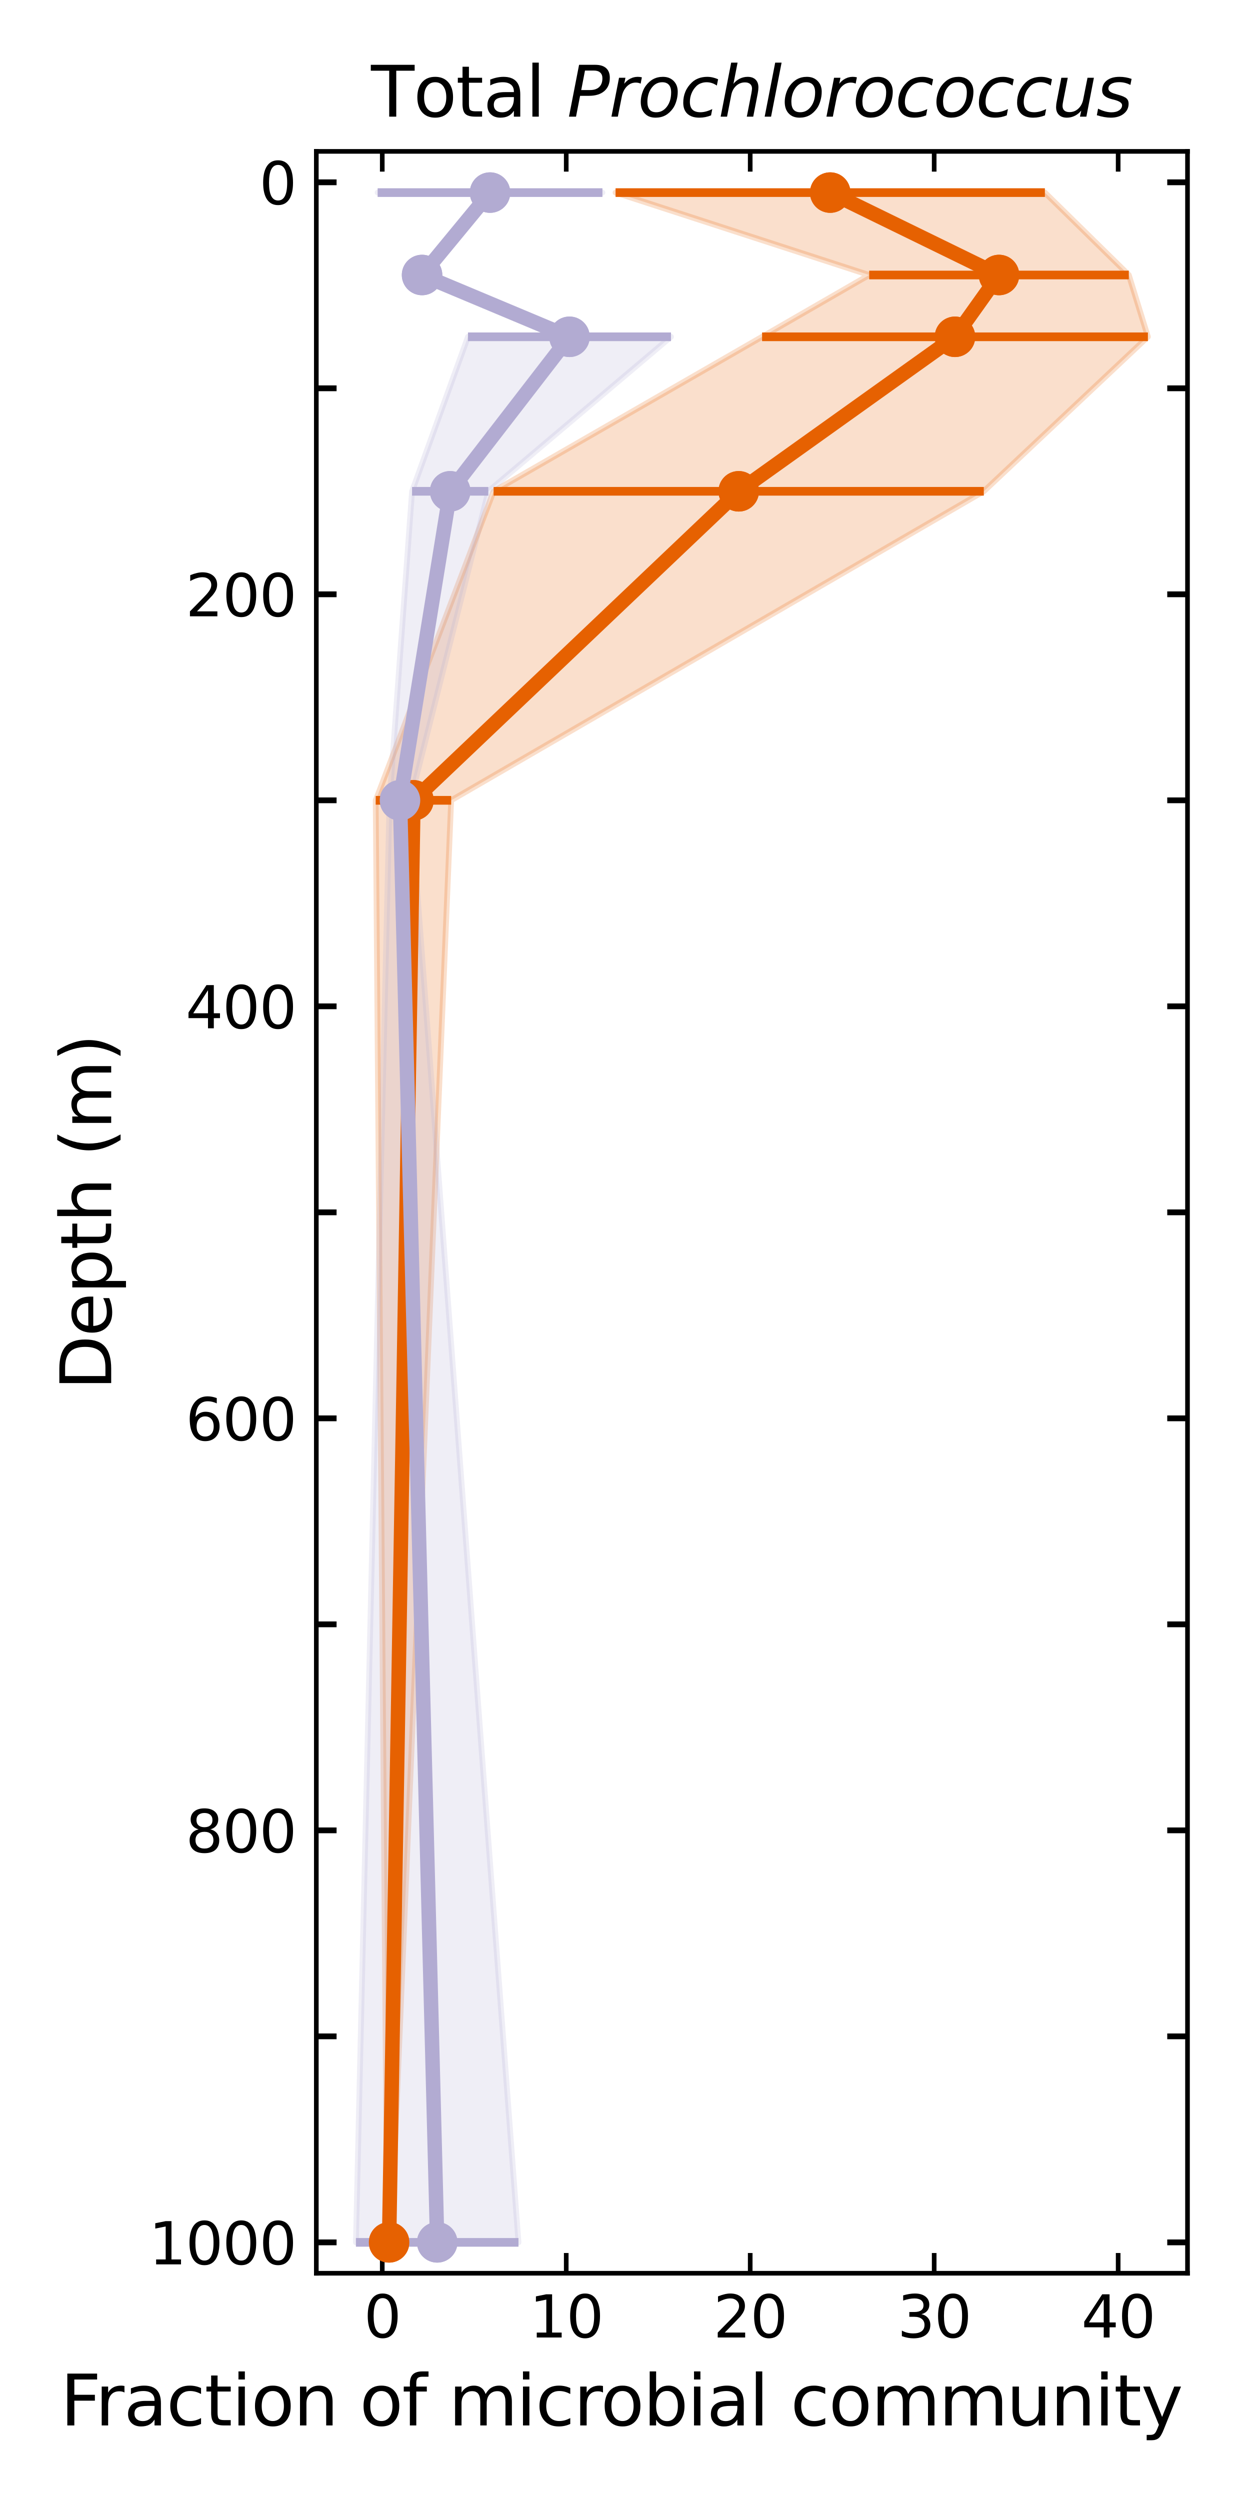 <?xml version="1.0" encoding="utf-8" standalone="no"?>
<!DOCTYPE svg PUBLIC "-//W3C//DTD SVG 1.1//EN"
  "http://www.w3.org/Graphics/SVG/1.1/DTD/svg11.dtd">
<svg xmlns:xlink="http://www.w3.org/1999/xlink" width="216pt" height="432pt" viewBox="0 0 216 432" xmlns="http://www.w3.org/2000/svg" version="1.1">
 <defs>
  <style type="text/css">*{stroke-linejoin: round; stroke-linecap: butt}</style>
 </defs>
 <g id="figure_1">
  <g id="patch_1">
   <path d="M 0 432 
L 216 432 
L 216 0 
L 0 0 
z
" style="fill: #ffffff"/>
  </g>
  <g id="axes_1">
   <g id="patch_2">
    <path d="M 54.66 392.82 
L 205.2 392.82 
L 205.2 26.16 
L 54.66 26.16 
z
" style="fill: #ffffff"/>
   </g>
   <g id="FillBetweenPolyCollection_1">
    <defs>
     <path id="me466cf56d4" d="M 180.556 -398.72 
L 106.37 -398.72 
L 150.198 -384.481 
L 131.689 -373.802 
L 85.296 -347.103 
L 64.924 -293.706 
L 66.912 -44.52 
L 67.556 -44.52 
L 67.556 -44.52 
L 77.963 -293.706 
L 170.002 -347.103 
L 198.357 -373.802 
L 195.058 -384.481 
L 180.556 -398.72 
z
" style="stroke: #e66101; stroke-opacity: 0.2"/>
    </defs>
    <g clip-path="url(#p533f9ecd2a)">
     <use xlink:href="#me466cf56d4" x="0" y="432" style="fill: #e66101; fill-opacity: 0.2; stroke: #e66101; stroke-opacity: 0.2"/>
    </g>
   </g>
   <g id="FillBetweenPolyCollection_2">
    <path d="M 104.101 33.28 
L 65.256 33.28 
L 104.101 33.28 
L 104.101 33.28 
z
" clip-path="url(#p533f9ecd2a)" style="fill: #b2abd2; fill-opacity: 0.2; stroke: #b2abd2; stroke-opacity: 0.2"/>
    <path d="M 115.947 58.198 
L 80.865 58.198 
L 71.203 84.897 
L 67.312 138.294 
L 61.503 387.48 
L 89.593 387.48 
L 89.593 387.48 
L 70.924 138.294 
L 84.382 84.897 
L 115.947 58.198 
z
" clip-path="url(#p533f9ecd2a)" style="fill: #b2abd2; fill-opacity: 0.2; stroke: #b2abd2; stroke-opacity: 0.2"/>
   </g>
   <g id="matplotlib.axis_1">
    <g id="xtick_1">
     <g id="line2d_1">
      <defs>
       <path id="m10682f9796" d="M 0 0 
L 0 -3.5 
" style="stroke: #000000; stroke-width: 0.8"/>
      </defs>
      <g>
       <use xlink:href="#m10682f9796" x="66.054" y="392.82" style="stroke: #000000; stroke-width: 0.8"/>
      </g>
     </g>
     <g id="line2d_2">
      <defs>
       <path id="m4e0b9e9ef7" d="M 0 0 
L 0 3.5 
" style="stroke: #000000; stroke-width: 0.8"/>
      </defs>
      <g>
       <use xlink:href="#m4e0b9e9ef7" x="66.054" y="26.16" style="stroke: #000000; stroke-width: 0.8"/>
      </g>
     </g>
     <g id="text_1">
      <!-- 0 -->
      <g transform="translate(62.873 403.918) scale(0.1 -0.1)">
       <defs>
        <path id="DejaVuSans-30" d="M 2034 4250 
Q 1547 4250 1301 3770 
Q 1056 3291 1056 2328 
Q 1056 1369 1301 889 
Q 1547 409 2034 409 
Q 2525 409 2770 889 
Q 3016 1369 3016 2328 
Q 3016 3291 2770 3770 
Q 2525 4250 2034 4250 
z
M 2034 4750 
Q 2819 4750 3233 4129 
Q 3647 3509 3647 2328 
Q 3647 1150 3233 529 
Q 2819 -91 2034 -91 
Q 1250 -91 836 529 
Q 422 1150 422 2328 
Q 422 3509 836 4129 
Q 1250 4750 2034 4750 
z
" transform="scale(0.016)"/>
       </defs>
       <use xlink:href="#DejaVuSans-30"/>
      </g>
     </g>
    </g>
    <g id="xtick_2">
     <g id="line2d_3">
      <g>
       <use xlink:href="#m10682f9796" x="97.845" y="392.82" style="stroke: #000000; stroke-width: 0.8"/>
      </g>
     </g>
     <g id="line2d_4">
      <g>
       <use xlink:href="#m4e0b9e9ef7" x="97.845" y="26.16" style="stroke: #000000; stroke-width: 0.8"/>
      </g>
     </g>
     <g id="text_2">
      <!-- 10 -->
      <g transform="translate(91.483 403.918) scale(0.1 -0.1)">
       <defs>
        <path id="DejaVuSans-31" d="M 794 531 
L 1825 531 
L 1825 4091 
L 703 3866 
L 703 4441 
L 1819 4666 
L 2450 4666 
L 2450 531 
L 3481 531 
L 3481 0 
L 794 0 
L 794 531 
z
" transform="scale(0.016)"/>
       </defs>
       <use xlink:href="#DejaVuSans-31"/>
       <use xlink:href="#DejaVuSans-30" transform="translate(63.623 0)"/>
      </g>
     </g>
    </g>
    <g id="xtick_3">
     <g id="line2d_5">
      <g>
       <use xlink:href="#m10682f9796" x="129.636" y="392.82" style="stroke: #000000; stroke-width: 0.8"/>
      </g>
     </g>
     <g id="line2d_6">
      <g>
       <use xlink:href="#m4e0b9e9ef7" x="129.636" y="26.16" style="stroke: #000000; stroke-width: 0.8"/>
      </g>
     </g>
     <g id="text_3">
      <!-- 20 -->
      <g transform="translate(123.274 403.918) scale(0.1 -0.1)">
       <defs>
        <path id="DejaVuSans-32" d="M 1228 531 
L 3431 531 
L 3431 0 
L 469 0 
L 469 531 
Q 828 903 1448 1529 
Q 2069 2156 2228 2338 
Q 2531 2678 2651 2914 
Q 2772 3150 2772 3378 
Q 2772 3750 2511 3984 
Q 2250 4219 1831 4219 
Q 1534 4219 1204 4116 
Q 875 4013 500 3803 
L 500 4441 
Q 881 4594 1212 4672 
Q 1544 4750 1819 4750 
Q 2544 4750 2975 4387 
Q 3406 4025 3406 3419 
Q 3406 3131 3298 2873 
Q 3191 2616 2906 2266 
Q 2828 2175 2409 1742 
Q 1991 1309 1228 531 
z
" transform="scale(0.016)"/>
       </defs>
       <use xlink:href="#DejaVuSans-32"/>
       <use xlink:href="#DejaVuSans-30" transform="translate(63.623 0)"/>
      </g>
     </g>
    </g>
    <g id="xtick_4">
     <g id="line2d_7">
      <g>
       <use xlink:href="#m10682f9796" x="161.427" y="392.82" style="stroke: #000000; stroke-width: 0.8"/>
      </g>
     </g>
     <g id="line2d_8">
      <g>
       <use xlink:href="#m4e0b9e9ef7" x="161.427" y="26.16" style="stroke: #000000; stroke-width: 0.8"/>
      </g>
     </g>
     <g id="text_4">
      <!-- 30 -->
      <g transform="translate(155.064 403.918) scale(0.1 -0.1)">
       <defs>
        <path id="DejaVuSans-33" d="M 2597 2516 
Q 3050 2419 3304 2112 
Q 3559 1806 3559 1356 
Q 3559 666 3084 287 
Q 2609 -91 1734 -91 
Q 1441 -91 1130 -33 
Q 819 25 488 141 
L 488 750 
Q 750 597 1062 519 
Q 1375 441 1716 441 
Q 2309 441 2620 675 
Q 2931 909 2931 1356 
Q 2931 1769 2642 2001 
Q 2353 2234 1838 2234 
L 1294 2234 
L 1294 2753 
L 1863 2753 
Q 2328 2753 2575 2939 
Q 2822 3125 2822 3475 
Q 2822 3834 2567 4026 
Q 2313 4219 1838 4219 
Q 1578 4219 1281 4162 
Q 984 4106 628 3988 
L 628 4550 
Q 988 4650 1302 4700 
Q 1616 4750 1894 4750 
Q 2613 4750 3031 4423 
Q 3450 4097 3450 3541 
Q 3450 3153 3228 2886 
Q 3006 2619 2597 2516 
z
" transform="scale(0.016)"/>
       </defs>
       <use xlink:href="#DejaVuSans-33"/>
       <use xlink:href="#DejaVuSans-30" transform="translate(63.623 0)"/>
      </g>
     </g>
    </g>
    <g id="xtick_5">
     <g id="line2d_9">
      <g>
       <use xlink:href="#m10682f9796" x="193.218" y="392.82" style="stroke: #000000; stroke-width: 0.8"/>
      </g>
     </g>
     <g id="line2d_10">
      <g>
       <use xlink:href="#m4e0b9e9ef7" x="193.218" y="26.16" style="stroke: #000000; stroke-width: 0.8"/>
      </g>
     </g>
     <g id="text_5">
      <!-- 40 -->
      <g transform="translate(186.855 403.918) scale(0.1 -0.1)">
       <defs>
        <path id="DejaVuSans-34" d="M 2419 4116 
L 825 1625 
L 2419 1625 
L 2419 4116 
z
M 2253 4666 
L 3047 4666 
L 3047 1625 
L 3713 1625 
L 3713 1100 
L 3047 1100 
L 3047 0 
L 2419 0 
L 2419 1100 
L 313 1100 
L 313 1709 
L 2253 4666 
z
" transform="scale(0.016)"/>
       </defs>
       <use xlink:href="#DejaVuSans-34"/>
       <use xlink:href="#DejaVuSans-30" transform="translate(63.623 0)"/>
      </g>
     </g>
    </g>
    <g id="text_6">
     <!-- Fraction of microbial community -->
     <g transform="translate(10.427 419.116) scale(0.12 -0.12)">
      <defs>
       <path id="DejaVuSans-46" d="M 628 4666 
L 3309 4666 
L 3309 4134 
L 1259 4134 
L 1259 2759 
L 3109 2759 
L 3109 2228 
L 1259 2228 
L 1259 0 
L 628 0 
L 628 4666 
z
" transform="scale(0.016)"/>
       <path id="DejaVuSans-72" d="M 2631 2963 
Q 2534 3019 2420 3045 
Q 2306 3072 2169 3072 
Q 1681 3072 1420 2755 
Q 1159 2438 1159 1844 
L 1159 0 
L 581 0 
L 581 3500 
L 1159 3500 
L 1159 2956 
Q 1341 3275 1631 3429 
Q 1922 3584 2338 3584 
Q 2397 3584 2469 3576 
Q 2541 3569 2628 3553 
L 2631 2963 
z
" transform="scale(0.016)"/>
       <path id="DejaVuSans-61" d="M 2194 1759 
Q 1497 1759 1228 1600 
Q 959 1441 959 1056 
Q 959 750 1161 570 
Q 1363 391 1709 391 
Q 2188 391 2477 730 
Q 2766 1069 2766 1631 
L 2766 1759 
L 2194 1759 
z
M 3341 1997 
L 3341 0 
L 2766 0 
L 2766 531 
Q 2569 213 2275 61 
Q 1981 -91 1556 -91 
Q 1019 -91 701 211 
Q 384 513 384 1019 
Q 384 1609 779 1909 
Q 1175 2209 1959 2209 
L 2766 2209 
L 2766 2266 
Q 2766 2663 2505 2880 
Q 2244 3097 1772 3097 
Q 1472 3097 1187 3025 
Q 903 2953 641 2809 
L 641 3341 
Q 956 3463 1253 3523 
Q 1550 3584 1831 3584 
Q 2591 3584 2966 3190 
Q 3341 2797 3341 1997 
z
" transform="scale(0.016)"/>
       <path id="DejaVuSans-63" d="M 3122 3366 
L 3122 2828 
Q 2878 2963 2633 3030 
Q 2388 3097 2138 3097 
Q 1578 3097 1268 2742 
Q 959 2388 959 1747 
Q 959 1106 1268 751 
Q 1578 397 2138 397 
Q 2388 397 2633 464 
Q 2878 531 3122 666 
L 3122 134 
Q 2881 22 2623 -34 
Q 2366 -91 2075 -91 
Q 1284 -91 818 406 
Q 353 903 353 1747 
Q 353 2603 823 3093 
Q 1294 3584 2113 3584 
Q 2378 3584 2631 3529 
Q 2884 3475 3122 3366 
z
" transform="scale(0.016)"/>
       <path id="DejaVuSans-74" d="M 1172 4494 
L 1172 3500 
L 2356 3500 
L 2356 3053 
L 1172 3053 
L 1172 1153 
Q 1172 725 1289 603 
Q 1406 481 1766 481 
L 2356 481 
L 2356 0 
L 1766 0 
Q 1100 0 847 248 
Q 594 497 594 1153 
L 594 3053 
L 172 3053 
L 172 3500 
L 594 3500 
L 594 4494 
L 1172 4494 
z
" transform="scale(0.016)"/>
       <path id="DejaVuSans-69" d="M 603 3500 
L 1178 3500 
L 1178 0 
L 603 0 
L 603 3500 
z
M 603 4863 
L 1178 4863 
L 1178 4134 
L 603 4134 
L 603 4863 
z
" transform="scale(0.016)"/>
       <path id="DejaVuSans-6f" d="M 1959 3097 
Q 1497 3097 1228 2736 
Q 959 2375 959 1747 
Q 959 1119 1226 758 
Q 1494 397 1959 397 
Q 2419 397 2687 759 
Q 2956 1122 2956 1747 
Q 2956 2369 2687 2733 
Q 2419 3097 1959 3097 
z
M 1959 3584 
Q 2709 3584 3137 3096 
Q 3566 2609 3566 1747 
Q 3566 888 3137 398 
Q 2709 -91 1959 -91 
Q 1206 -91 779 398 
Q 353 888 353 1747 
Q 353 2609 779 3096 
Q 1206 3584 1959 3584 
z
" transform="scale(0.016)"/>
       <path id="DejaVuSans-6e" d="M 3513 2113 
L 3513 0 
L 2938 0 
L 2938 2094 
Q 2938 2591 2744 2837 
Q 2550 3084 2163 3084 
Q 1697 3084 1428 2787 
Q 1159 2491 1159 1978 
L 1159 0 
L 581 0 
L 581 3500 
L 1159 3500 
L 1159 2956 
Q 1366 3272 1645 3428 
Q 1925 3584 2291 3584 
Q 2894 3584 3203 3211 
Q 3513 2838 3513 2113 
z
" transform="scale(0.016)"/>
       <path id="DejaVuSans-20" transform="scale(0.016)"/>
       <path id="DejaVuSans-66" d="M 2375 4863 
L 2375 4384 
L 1825 4384 
Q 1516 4384 1395 4259 
Q 1275 4134 1275 3809 
L 1275 3500 
L 2222 3500 
L 2222 3053 
L 1275 3053 
L 1275 0 
L 697 0 
L 697 3053 
L 147 3053 
L 147 3500 
L 697 3500 
L 697 3744 
Q 697 4328 969 4595 
Q 1241 4863 1831 4863 
L 2375 4863 
z
" transform="scale(0.016)"/>
       <path id="DejaVuSans-6d" d="M 3328 2828 
Q 3544 3216 3844 3400 
Q 4144 3584 4550 3584 
Q 5097 3584 5394 3201 
Q 5691 2819 5691 2113 
L 5691 0 
L 5113 0 
L 5113 2094 
Q 5113 2597 4934 2840 
Q 4756 3084 4391 3084 
Q 3944 3084 3684 2787 
Q 3425 2491 3425 1978 
L 3425 0 
L 2847 0 
L 2847 2094 
Q 2847 2600 2669 2842 
Q 2491 3084 2119 3084 
Q 1678 3084 1418 2786 
Q 1159 2488 1159 1978 
L 1159 0 
L 581 0 
L 581 3500 
L 1159 3500 
L 1159 2956 
Q 1356 3278 1631 3431 
Q 1906 3584 2284 3584 
Q 2666 3584 2933 3390 
Q 3200 3197 3328 2828 
z
" transform="scale(0.016)"/>
       <path id="DejaVuSans-62" d="M 3116 1747 
Q 3116 2381 2855 2742 
Q 2594 3103 2138 3103 
Q 1681 3103 1420 2742 
Q 1159 2381 1159 1747 
Q 1159 1113 1420 752 
Q 1681 391 2138 391 
Q 2594 391 2855 752 
Q 3116 1113 3116 1747 
z
M 1159 2969 
Q 1341 3281 1617 3432 
Q 1894 3584 2278 3584 
Q 2916 3584 3314 3078 
Q 3713 2572 3713 1747 
Q 3713 922 3314 415 
Q 2916 -91 2278 -91 
Q 1894 -91 1617 61 
Q 1341 213 1159 525 
L 1159 0 
L 581 0 
L 581 4863 
L 1159 4863 
L 1159 2969 
z
" transform="scale(0.016)"/>
       <path id="DejaVuSans-6c" d="M 603 4863 
L 1178 4863 
L 1178 0 
L 603 0 
L 603 4863 
z
" transform="scale(0.016)"/>
       <path id="DejaVuSans-75" d="M 544 1381 
L 544 3500 
L 1119 3500 
L 1119 1403 
Q 1119 906 1312 657 
Q 1506 409 1894 409 
Q 2359 409 2629 706 
Q 2900 1003 2900 1516 
L 2900 3500 
L 3475 3500 
L 3475 0 
L 2900 0 
L 2900 538 
Q 2691 219 2414 64 
Q 2138 -91 1772 -91 
Q 1169 -91 856 284 
Q 544 659 544 1381 
z
M 1991 3584 
L 1991 3584 
z
" transform="scale(0.016)"/>
       <path id="DejaVuSans-79" d="M 2059 -325 
Q 1816 -950 1584 -1140 
Q 1353 -1331 966 -1331 
L 506 -1331 
L 506 -850 
L 844 -850 
Q 1081 -850 1212 -737 
Q 1344 -625 1503 -206 
L 1606 56 
L 191 3500 
L 800 3500 
L 1894 763 
L 2988 3500 
L 3597 3500 
L 2059 -325 
z
" transform="scale(0.016)"/>
      </defs>
      <use xlink:href="#DejaVuSans-46"/>
      <use xlink:href="#DejaVuSans-72" transform="translate(50.27 0)"/>
      <use xlink:href="#DejaVuSans-61" transform="translate(91.383 0)"/>
      <use xlink:href="#DejaVuSans-63" transform="translate(152.662 0)"/>
      <use xlink:href="#DejaVuSans-74" transform="translate(207.643 0)"/>
      <use xlink:href="#DejaVuSans-69" transform="translate(246.852 0)"/>
      <use xlink:href="#DejaVuSans-6f" transform="translate(274.635 0)"/>
      <use xlink:href="#DejaVuSans-6e" transform="translate(335.816 0)"/>
      <use xlink:href="#DejaVuSans-20" transform="translate(399.195 0)"/>
      <use xlink:href="#DejaVuSans-6f" transform="translate(430.982 0)"/>
      <use xlink:href="#DejaVuSans-66" transform="translate(492.164 0)"/>
      <use xlink:href="#DejaVuSans-20" transform="translate(527.369 0)"/>
      <use xlink:href="#DejaVuSans-6d" transform="translate(559.156 0)"/>
      <use xlink:href="#DejaVuSans-69" transform="translate(656.568 0)"/>
      <use xlink:href="#DejaVuSans-63" transform="translate(684.352 0)"/>
      <use xlink:href="#DejaVuSans-72" transform="translate(739.332 0)"/>
      <use xlink:href="#DejaVuSans-6f" transform="translate(778.195 0)"/>
      <use xlink:href="#DejaVuSans-62" transform="translate(839.377 0)"/>
      <use xlink:href="#DejaVuSans-69" transform="translate(902.854 0)"/>
      <use xlink:href="#DejaVuSans-61" transform="translate(930.637 0)"/>
      <use xlink:href="#DejaVuSans-6c" transform="translate(991.916 0)"/>
      <use xlink:href="#DejaVuSans-20" transform="translate(1019.699 0)"/>
      <use xlink:href="#DejaVuSans-63" transform="translate(1051.486 0)"/>
      <use xlink:href="#DejaVuSans-6f" transform="translate(1106.467 0)"/>
      <use xlink:href="#DejaVuSans-6d" transform="translate(1167.648 0)"/>
      <use xlink:href="#DejaVuSans-6d" transform="translate(1265.061 0)"/>
      <use xlink:href="#DejaVuSans-75" transform="translate(1362.473 0)"/>
      <use xlink:href="#DejaVuSans-6e" transform="translate(1425.852 0)"/>
      <use xlink:href="#DejaVuSans-69" transform="translate(1489.23 0)"/>
      <use xlink:href="#DejaVuSans-74" transform="translate(1517.014 0)"/>
      <use xlink:href="#DejaVuSans-79" transform="translate(1556.223 0)"/>
     </g>
    </g>
   </g>
   <g id="matplotlib.axis_2">
    <g id="ytick_1">
     <g id="line2d_11">
      <defs>
       <path id="mf03e642121" d="M 0 0 
L 3.5 0 
" style="stroke: #000000"/>
      </defs>
      <g>
       <use xlink:href="#mf03e642121" x="54.66" y="31.5" style="stroke: #000000"/>
      </g>
     </g>
     <g id="line2d_12">
      <defs>
       <path id="mfdc22f13db" d="M 0 0 
L -3.5 0 
" style="stroke: #000000"/>
      </defs>
      <g>
       <use xlink:href="#mfdc22f13db" x="205.2" y="31.5" style="stroke: #000000"/>
      </g>
     </g>
     <g id="text_7">
      <!-- 0 -->
      <g transform="translate(44.797 35.299) scale(0.1 -0.1)">
       <use xlink:href="#DejaVuSans-30"/>
      </g>
     </g>
    </g>
    <g id="ytick_2">
     <g id="line2d_13">
      <g>
       <use xlink:href="#mf03e642121" x="54.66" y="102.696" style="stroke: #000000"/>
      </g>
     </g>
     <g id="line2d_14">
      <g>
       <use xlink:href="#mfdc22f13db" x="205.2" y="102.696" style="stroke: #000000"/>
      </g>
     </g>
     <g id="text_8">
      <!-- 200 -->
      <g transform="translate(32.072 106.495) scale(0.1 -0.1)">
       <use xlink:href="#DejaVuSans-32"/>
       <use xlink:href="#DejaVuSans-30" transform="translate(63.623 0)"/>
       <use xlink:href="#DejaVuSans-30" transform="translate(127.246 0)"/>
      </g>
     </g>
    </g>
    <g id="ytick_3">
     <g id="line2d_15">
      <g>
       <use xlink:href="#mf03e642121" x="54.66" y="173.892" style="stroke: #000000"/>
      </g>
     </g>
     <g id="line2d_16">
      <g>
       <use xlink:href="#mfdc22f13db" x="205.2" y="173.892" style="stroke: #000000"/>
      </g>
     </g>
     <g id="text_9">
      <!-- 400 -->
      <g transform="translate(32.072 177.691) scale(0.1 -0.1)">
       <use xlink:href="#DejaVuSans-34"/>
       <use xlink:href="#DejaVuSans-30" transform="translate(63.623 0)"/>
       <use xlink:href="#DejaVuSans-30" transform="translate(127.246 0)"/>
      </g>
     </g>
    </g>
    <g id="ytick_4">
     <g id="line2d_17">
      <g>
       <use xlink:href="#mf03e642121" x="54.66" y="245.088" style="stroke: #000000"/>
      </g>
     </g>
     <g id="line2d_18">
      <g>
       <use xlink:href="#mfdc22f13db" x="205.2" y="245.088" style="stroke: #000000"/>
      </g>
     </g>
     <g id="text_10">
      <!-- 600 -->
      <g transform="translate(32.072 248.887) scale(0.1 -0.1)">
       <defs>
        <path id="DejaVuSans-36" d="M 2113 2584 
Q 1688 2584 1439 2293 
Q 1191 2003 1191 1497 
Q 1191 994 1439 701 
Q 1688 409 2113 409 
Q 2538 409 2786 701 
Q 3034 994 3034 1497 
Q 3034 2003 2786 2293 
Q 2538 2584 2113 2584 
z
M 3366 4563 
L 3366 3988 
Q 3128 4100 2886 4159 
Q 2644 4219 2406 4219 
Q 1781 4219 1451 3797 
Q 1122 3375 1075 2522 
Q 1259 2794 1537 2939 
Q 1816 3084 2150 3084 
Q 2853 3084 3261 2657 
Q 3669 2231 3669 1497 
Q 3669 778 3244 343 
Q 2819 -91 2113 -91 
Q 1303 -91 875 529 
Q 447 1150 447 2328 
Q 447 3434 972 4092 
Q 1497 4750 2381 4750 
Q 2619 4750 2861 4703 
Q 3103 4656 3366 4563 
z
" transform="scale(0.016)"/>
       </defs>
       <use xlink:href="#DejaVuSans-36"/>
       <use xlink:href="#DejaVuSans-30" transform="translate(63.623 0)"/>
       <use xlink:href="#DejaVuSans-30" transform="translate(127.246 0)"/>
      </g>
     </g>
    </g>
    <g id="ytick_5">
     <g id="line2d_19">
      <g>
       <use xlink:href="#mf03e642121" x="54.66" y="316.284" style="stroke: #000000"/>
      </g>
     </g>
     <g id="line2d_20">
      <g>
       <use xlink:href="#mfdc22f13db" x="205.2" y="316.284" style="stroke: #000000"/>
      </g>
     </g>
     <g id="text_11">
      <!-- 800 -->
      <g transform="translate(32.072 320.083) scale(0.1 -0.1)">
       <defs>
        <path id="DejaVuSans-38" d="M 2034 2216 
Q 1584 2216 1326 1975 
Q 1069 1734 1069 1313 
Q 1069 891 1326 650 
Q 1584 409 2034 409 
Q 2484 409 2743 651 
Q 3003 894 3003 1313 
Q 3003 1734 2745 1975 
Q 2488 2216 2034 2216 
z
M 1403 2484 
Q 997 2584 770 2862 
Q 544 3141 544 3541 
Q 544 4100 942 4425 
Q 1341 4750 2034 4750 
Q 2731 4750 3128 4425 
Q 3525 4100 3525 3541 
Q 3525 3141 3298 2862 
Q 3072 2584 2669 2484 
Q 3125 2378 3379 2068 
Q 3634 1759 3634 1313 
Q 3634 634 3220 271 
Q 2806 -91 2034 -91 
Q 1263 -91 848 271 
Q 434 634 434 1313 
Q 434 1759 690 2068 
Q 947 2378 1403 2484 
z
M 1172 3481 
Q 1172 3119 1398 2916 
Q 1625 2713 2034 2713 
Q 2441 2713 2670 2916 
Q 2900 3119 2900 3481 
Q 2900 3844 2670 4047 
Q 2441 4250 2034 4250 
Q 1625 4250 1398 4047 
Q 1172 3844 1172 3481 
z
" transform="scale(0.016)"/>
       </defs>
       <use xlink:href="#DejaVuSans-38"/>
       <use xlink:href="#DejaVuSans-30" transform="translate(63.623 0)"/>
       <use xlink:href="#DejaVuSans-30" transform="translate(127.246 0)"/>
      </g>
     </g>
    </g>
    <g id="ytick_6">
     <g id="line2d_21">
      <g>
       <use xlink:href="#mf03e642121" x="54.66" y="387.48" style="stroke: #000000"/>
      </g>
     </g>
     <g id="line2d_22">
      <g>
       <use xlink:href="#mfdc22f13db" x="205.2" y="387.48" style="stroke: #000000"/>
      </g>
     </g>
     <g id="text_12">
      <!-- 1000 -->
      <g transform="translate(25.71 391.28) scale(0.1 -0.1)">
       <use xlink:href="#DejaVuSans-31"/>
       <use xlink:href="#DejaVuSans-30" transform="translate(63.623 0)"/>
       <use xlink:href="#DejaVuSans-30" transform="translate(127.246 0)"/>
       <use xlink:href="#DejaVuSans-30" transform="translate(190.869 0)"/>
      </g>
     </g>
    </g>
    <g id="ytick_7">
     <g id="line2d_23">
      <g>
       <use xlink:href="#mf03e642121" x="54.66" y="67.098" style="stroke: #000000"/>
      </g>
     </g>
     <g id="line2d_24">
      <g>
       <use xlink:href="#mfdc22f13db" x="205.2" y="67.098" style="stroke: #000000"/>
      </g>
     </g>
    </g>
    <g id="ytick_8">
     <g id="line2d_25">
      <g>
       <use xlink:href="#mf03e642121" x="54.66" y="138.294" style="stroke: #000000"/>
      </g>
     </g>
     <g id="line2d_26">
      <g>
       <use xlink:href="#mfdc22f13db" x="205.2" y="138.294" style="stroke: #000000"/>
      </g>
     </g>
    </g>
    <g id="ytick_9">
     <g id="line2d_27">
      <g>
       <use xlink:href="#mf03e642121" x="54.66" y="209.49" style="stroke: #000000"/>
      </g>
     </g>
     <g id="line2d_28">
      <g>
       <use xlink:href="#mfdc22f13db" x="205.2" y="209.49" style="stroke: #000000"/>
      </g>
     </g>
    </g>
    <g id="ytick_10">
     <g id="line2d_29">
      <g>
       <use xlink:href="#mf03e642121" x="54.66" y="280.686" style="stroke: #000000"/>
      </g>
     </g>
     <g id="line2d_30">
      <g>
       <use xlink:href="#mfdc22f13db" x="205.2" y="280.686" style="stroke: #000000"/>
      </g>
     </g>
    </g>
    <g id="ytick_11">
     <g id="line2d_31">
      <g>
       <use xlink:href="#mf03e642121" x="54.66" y="351.882" style="stroke: #000000"/>
      </g>
     </g>
     <g id="line2d_32">
      <g>
       <use xlink:href="#mfdc22f13db" x="205.2" y="351.882" style="stroke: #000000"/>
      </g>
     </g>
    </g>
    <g id="text_13">
     <!-- Depth (m) -->
     <g transform="translate(19.214 240.199) rotate(-90) scale(0.12 -0.12)">
      <defs>
       <path id="DejaVuSans-44" d="M 1259 4147 
L 1259 519 
L 2022 519 
Q 2988 519 3436 956 
Q 3884 1394 3884 2338 
Q 3884 3275 3436 3711 
Q 2988 4147 2022 4147 
L 1259 4147 
z
M 628 4666 
L 1925 4666 
Q 3281 4666 3915 4102 
Q 4550 3538 4550 2338 
Q 4550 1131 3912 565 
Q 3275 0 1925 0 
L 628 0 
L 628 4666 
z
" transform="scale(0.016)"/>
       <path id="DejaVuSans-65" d="M 3597 1894 
L 3597 1613 
L 953 1613 
Q 991 1019 1311 708 
Q 1631 397 2203 397 
Q 2534 397 2845 478 
Q 3156 559 3463 722 
L 3463 178 
Q 3153 47 2828 -22 
Q 2503 -91 2169 -91 
Q 1331 -91 842 396 
Q 353 884 353 1716 
Q 353 2575 817 3079 
Q 1281 3584 2069 3584 
Q 2775 3584 3186 3129 
Q 3597 2675 3597 1894 
z
M 3022 2063 
Q 3016 2534 2758 2815 
Q 2500 3097 2075 3097 
Q 1594 3097 1305 2825 
Q 1016 2553 972 2059 
L 3022 2063 
z
" transform="scale(0.016)"/>
       <path id="DejaVuSans-70" d="M 1159 525 
L 1159 -1331 
L 581 -1331 
L 581 3500 
L 1159 3500 
L 1159 2969 
Q 1341 3281 1617 3432 
Q 1894 3584 2278 3584 
Q 2916 3584 3314 3078 
Q 3713 2572 3713 1747 
Q 3713 922 3314 415 
Q 2916 -91 2278 -91 
Q 1894 -91 1617 61 
Q 1341 213 1159 525 
z
M 3116 1747 
Q 3116 2381 2855 2742 
Q 2594 3103 2138 3103 
Q 1681 3103 1420 2742 
Q 1159 2381 1159 1747 
Q 1159 1113 1420 752 
Q 1681 391 2138 391 
Q 2594 391 2855 752 
Q 3116 1113 3116 1747 
z
" transform="scale(0.016)"/>
       <path id="DejaVuSans-68" d="M 3513 2113 
L 3513 0 
L 2938 0 
L 2938 2094 
Q 2938 2591 2744 2837 
Q 2550 3084 2163 3084 
Q 1697 3084 1428 2787 
Q 1159 2491 1159 1978 
L 1159 0 
L 581 0 
L 581 4863 
L 1159 4863 
L 1159 2956 
Q 1366 3272 1645 3428 
Q 1925 3584 2291 3584 
Q 2894 3584 3203 3211 
Q 3513 2838 3513 2113 
z
" transform="scale(0.016)"/>
       <path id="DejaVuSans-28" d="M 1984 4856 
Q 1566 4138 1362 3434 
Q 1159 2731 1159 2009 
Q 1159 1288 1364 580 
Q 1569 -128 1984 -844 
L 1484 -844 
Q 1016 -109 783 600 
Q 550 1309 550 2009 
Q 550 2706 781 3412 
Q 1013 4119 1484 4856 
L 1984 4856 
z
" transform="scale(0.016)"/>
       <path id="DejaVuSans-29" d="M 513 4856 
L 1013 4856 
Q 1481 4119 1714 3412 
Q 1947 2706 1947 2009 
Q 1947 1309 1714 600 
Q 1481 -109 1013 -844 
L 513 -844 
Q 928 -128 1133 580 
Q 1338 1288 1338 2009 
Q 1338 2731 1133 3434 
Q 928 4138 513 4856 
z
" transform="scale(0.016)"/>
      </defs>
      <use xlink:href="#DejaVuSans-44"/>
      <use xlink:href="#DejaVuSans-65" transform="translate(77.002 0)"/>
      <use xlink:href="#DejaVuSans-70" transform="translate(138.525 0)"/>
      <use xlink:href="#DejaVuSans-74" transform="translate(202.002 0)"/>
      <use xlink:href="#DejaVuSans-68" transform="translate(241.211 0)"/>
      <use xlink:href="#DejaVuSans-20" transform="translate(304.59 0)"/>
      <use xlink:href="#DejaVuSans-28" transform="translate(336.377 0)"/>
      <use xlink:href="#DejaVuSans-6d" transform="translate(375.391 0)"/>
      <use xlink:href="#DejaVuSans-29" transform="translate(472.803 0)"/>
     </g>
    </g>
   </g>
   <g id="line2d_33">
    <path d="M 143.463 33.28 
L 172.628 47.519 
L 165.023 58.198 
L 127.649 84.897 
L 71.444 138.294 
L 67.234 387.48 
" clip-path="url(#p533f9ecd2a)" style="fill: none; stroke: #e66101; stroke-width: 1.5; stroke-linecap: square"/>
    <defs>
     <path id="m146b06ab43" d="M 0 3 
C 0.796 3 1.559 2.684 2.121 2.121 
C 2.684 1.559 3 0.796 3 0 
C 3 -0.796 2.684 -1.559 2.121 -2.121 
C 1.559 -2.684 0.796 -3 0 -3 
C -0.796 -3 -1.559 -2.684 -2.121 -2.121 
C -2.684 -1.559 -3 -0.796 -3 0 
C -3 0.796 -2.684 1.559 -2.121 2.121 
C -1.559 2.684 -0.796 3 0 3 
z
" style="stroke: #e66101"/>
    </defs>
    <g clip-path="url(#p533f9ecd2a)">
     <use xlink:href="#m146b06ab43" x="143.463" y="33.28" style="fill: #e66101; stroke: #e66101"/>
     <use xlink:href="#m146b06ab43" x="172.628" y="47.519" style="fill: #e66101; stroke: #e66101"/>
     <use xlink:href="#m146b06ab43" x="165.023" y="58.198" style="fill: #e66101; stroke: #e66101"/>
     <use xlink:href="#m146b06ab43" x="127.649" y="84.897" style="fill: #e66101; stroke: #e66101"/>
     <use xlink:href="#m146b06ab43" x="71.444" y="138.294" style="fill: #e66101; stroke: #e66101"/>
     <use xlink:href="#m146b06ab43" x="67.234" y="387.48" style="fill: #e66101; stroke: #e66101"/>
    </g>
   </g>
   <g id="line2d_34">
    <path d="M 84.679 33.28 
L 72.933 47.519 
L 98.406 58.198 
L 77.792 84.897 
L 69.118 138.294 
L 75.548 387.48 
" clip-path="url(#p533f9ecd2a)" style="fill: none; stroke: #b2abd2; stroke-width: 1.5; stroke-linecap: square"/>
    <defs>
     <path id="m8a338f189e" d="M 0 3 
C 0.796 3 1.559 2.684 2.121 2.121 
C 2.684 1.559 3 0.796 3 0 
C 3 -0.796 2.684 -1.559 2.121 -2.121 
C 1.559 -2.684 0.796 -3 0 -3 
C -0.796 -3 -1.559 -2.684 -2.121 -2.121 
C -2.684 -1.559 -3 -0.796 -3 0 
C -3 0.796 -2.684 1.559 -2.121 2.121 
C -1.559 2.684 -0.796 3 0 3 
z
" style="stroke: #b2abd2"/>
    </defs>
    <g clip-path="url(#p533f9ecd2a)">
     <use xlink:href="#m8a338f189e" x="84.679" y="33.28" style="fill: #b2abd2; stroke: #b2abd2"/>
     <use xlink:href="#m8a338f189e" x="72.933" y="47.519" style="fill: #b2abd2; stroke: #b2abd2"/>
     <use xlink:href="#m8a338f189e" x="98.406" y="58.198" style="fill: #b2abd2; stroke: #b2abd2"/>
     <use xlink:href="#m8a338f189e" x="77.792" y="84.897" style="fill: #b2abd2; stroke: #b2abd2"/>
     <use xlink:href="#m8a338f189e" x="69.118" y="138.294" style="fill: #b2abd2; stroke: #b2abd2"/>
     <use xlink:href="#m8a338f189e" x="75.548" y="387.48" style="fill: #b2abd2; stroke: #b2abd2"/>
    </g>
   </g>
   <g id="LineCollection_1">
    <path d="M 106.37 33.28 
L 180.556 33.28 
" clip-path="url(#p533f9ecd2a)" style="fill: none; stroke: #e66101; stroke-width: 1.5"/>
    <path d="M 150.198 47.519 
L 195.058 47.519 
" clip-path="url(#p533f9ecd2a)" style="fill: none; stroke: #e66101; stroke-width: 1.5"/>
    <path d="M 131.689 58.198 
L 198.357 58.198 
" clip-path="url(#p533f9ecd2a)" style="fill: none; stroke: #e66101; stroke-width: 1.5"/>
    <path d="M 85.296 84.897 
L 170.002 84.897 
" clip-path="url(#p533f9ecd2a)" style="fill: none; stroke: #e66101; stroke-width: 1.5"/>
    <path d="M 64.924 138.294 
L 77.963 138.294 
" clip-path="url(#p533f9ecd2a)" style="fill: none; stroke: #e66101; stroke-width: 1.5"/>
    <path d="M 66.912 387.48 
L 67.556 387.48 
" clip-path="url(#p533f9ecd2a)" style="fill: none; stroke: #e66101; stroke-width: 1.5"/>
   </g>
   <g id="LineCollection_2">
    <path d="M 65.256 33.28 
L 104.101 33.28 
" clip-path="url(#p533f9ecd2a)" style="fill: none; stroke: #b2abd2; stroke-width: 1.5"/>
    <path clip-path="url(#p533f9ecd2a)" style="fill: none; stroke: #b2abd2; stroke-width: 1.5"/>
    <path d="M 80.865 58.198 
L 115.947 58.198 
" clip-path="url(#p533f9ecd2a)" style="fill: none; stroke: #b2abd2; stroke-width: 1.5"/>
    <path d="M 71.203 84.897 
L 84.382 84.897 
" clip-path="url(#p533f9ecd2a)" style="fill: none; stroke: #b2abd2; stroke-width: 1.5"/>
    <path d="M 67.312 138.294 
L 70.924 138.294 
" clip-path="url(#p533f9ecd2a)" style="fill: none; stroke: #b2abd2; stroke-width: 1.5"/>
    <path d="M 61.503 387.48 
L 89.593 387.48 
" clip-path="url(#p533f9ecd2a)" style="fill: none; stroke: #b2abd2; stroke-width: 1.5"/>
   </g>
   <g id="line2d_35">
    <path d="M 143.463 33.28 
L 172.628 47.519 
L 165.023 58.198 
L 127.649 84.897 
L 71.444 138.294 
L 67.234 387.48 
" clip-path="url(#p533f9ecd2a)" style="fill: none; stroke: #e66101; stroke-width: 2.5; stroke-linecap: square"/>
    <g clip-path="url(#p533f9ecd2a)">
     <use xlink:href="#m146b06ab43" x="143.463" y="33.28" style="fill: #e66101; stroke: #e66101"/>
     <use xlink:href="#m146b06ab43" x="172.628" y="47.519" style="fill: #e66101; stroke: #e66101"/>
     <use xlink:href="#m146b06ab43" x="165.023" y="58.198" style="fill: #e66101; stroke: #e66101"/>
     <use xlink:href="#m146b06ab43" x="127.649" y="84.897" style="fill: #e66101; stroke: #e66101"/>
     <use xlink:href="#m146b06ab43" x="71.444" y="138.294" style="fill: #e66101; stroke: #e66101"/>
     <use xlink:href="#m146b06ab43" x="67.234" y="387.48" style="fill: #e66101; stroke: #e66101"/>
    </g>
   </g>
   <g id="line2d_36">
    <path d="M 84.679 33.28 
L 72.933 47.519 
L 98.406 58.198 
L 77.792 84.897 
L 69.118 138.294 
L 75.548 387.48 
" clip-path="url(#p533f9ecd2a)" style="fill: none; stroke: #b2abd2; stroke-width: 2.5; stroke-linecap: square"/>
    <g clip-path="url(#p533f9ecd2a)">
     <use xlink:href="#m8a338f189e" x="84.679" y="33.28" style="fill: #b2abd2; stroke: #b2abd2"/>
     <use xlink:href="#m8a338f189e" x="72.933" y="47.519" style="fill: #b2abd2; stroke: #b2abd2"/>
     <use xlink:href="#m8a338f189e" x="98.406" y="58.198" style="fill: #b2abd2; stroke: #b2abd2"/>
     <use xlink:href="#m8a338f189e" x="77.792" y="84.897" style="fill: #b2abd2; stroke: #b2abd2"/>
     <use xlink:href="#m8a338f189e" x="69.118" y="138.294" style="fill: #b2abd2; stroke: #b2abd2"/>
     <use xlink:href="#m8a338f189e" x="75.548" y="387.48" style="fill: #b2abd2; stroke: #b2abd2"/>
    </g>
   </g>
   <g id="patch_3">
    <path d="M 54.66 392.82 
L 54.66 26.16 
" style="fill: none; stroke: #000000; stroke-width: 0.8; stroke-linejoin: miter; stroke-linecap: square"/>
   </g>
   <g id="patch_4">
    <path d="M 205.2 392.82 
L 205.2 26.16 
" style="fill: none; stroke: #000000; stroke-width: 0.8; stroke-linejoin: miter; stroke-linecap: square"/>
   </g>
   <g id="patch_5">
    <path d="M 54.66 392.82 
L 205.2 392.82 
" style="fill: none; stroke: #000000; stroke-width: 0.8; stroke-linejoin: miter; stroke-linecap: square"/>
   </g>
   <g id="patch_6">
    <path d="M 54.66 26.16 
L 205.2 26.16 
" style="fill: none; stroke: #000000; stroke-width: 0.8; stroke-linejoin: miter; stroke-linecap: square"/>
   </g>
   <g id="text_14">
    <!-- Total $Prochlorococcus$ -->
    <g transform="translate(64.11 20.16) scale(0.12 -0.12)">
     <defs>
      <path id="DejaVuSans-54" d="M -19 4666 
L 3928 4666 
L 3928 4134 
L 2272 4134 
L 2272 0 
L 1638 0 
L 1638 4134 
L -19 4134 
L -19 4666 
z
" transform="scale(0.016)"/>
      <path id="DejaVuSans-Oblique-50" d="M 1081 4666 
L 2541 4666 
Q 3178 4666 3512 4369 
Q 3847 4072 3847 3500 
Q 3847 2731 3353 2303 
Q 2859 1875 1966 1875 
L 1172 1875 
L 806 0 
L 172 0 
L 1081 4666 
z
M 1613 4147 
L 1275 2394 
L 2069 2394 
Q 2606 2394 2893 2669 
Q 3181 2944 3181 3456 
Q 3181 3784 2986 3965 
Q 2791 4147 2438 4147 
L 1613 4147 
z
" transform="scale(0.016)"/>
      <path id="DejaVuSans-Oblique-72" d="M 2853 2969 
Q 2766 3016 2653 3041 
Q 2541 3066 2413 3066 
Q 1953 3066 1609 2717 
Q 1266 2369 1153 1784 
L 800 0 
L 225 0 
L 909 3500 
L 1484 3500 
L 1375 2956 
Q 1603 3259 1920 3421 
Q 2238 3584 2597 3584 
Q 2691 3584 2781 3573 
Q 2872 3563 2963 3538 
L 2853 2969 
z
" transform="scale(0.016)"/>
      <path id="DejaVuSans-Oblique-6f" d="M 1625 -91 
Q 1009 -91 651 289 
Q 294 669 294 1325 
Q 294 1706 417 2101 
Q 541 2497 738 2766 
Q 1047 3184 1428 3384 
Q 1809 3584 2291 3584 
Q 2888 3584 3255 3212 
Q 3622 2841 3622 2241 
Q 3622 1825 3500 1412 
Q 3378 1000 3181 728 
Q 2875 309 2494 109 
Q 2113 -91 1625 -91 
z
M 891 1344 
Q 891 869 1089 633 
Q 1288 397 1691 397 
Q 2269 397 2648 901 
Q 3028 1406 3028 2181 
Q 3028 2634 2825 2865 
Q 2622 3097 2228 3097 
Q 1903 3097 1650 2945 
Q 1397 2794 1197 2484 
Q 1050 2253 970 1956 
Q 891 1659 891 1344 
z
" transform="scale(0.016)"/>
      <path id="DejaVuSans-Oblique-63" d="M 3431 3366 
L 3316 2797 
Q 3109 2947 2876 3022 
Q 2644 3097 2394 3097 
Q 2119 3097 1870 3000 
Q 1622 2903 1453 2725 
Q 1184 2453 1037 2087 
Q 891 1722 891 1331 
Q 891 859 1127 628 
Q 1363 397 1844 397 
Q 2081 397 2348 469 
Q 2616 541 2906 684 
L 2797 116 
Q 2547 13 2283 -39 
Q 2019 -91 1741 -91 
Q 1044 -91 669 257 
Q 294 606 294 1253 
Q 294 1797 489 2255 
Q 684 2713 1069 3078 
Q 1331 3328 1684 3456 
Q 2038 3584 2456 3584 
Q 2700 3584 2940 3529 
Q 3181 3475 3431 3366 
z
" transform="scale(0.016)"/>
      <path id="DejaVuSans-Oblique-68" d="M 3566 2113 
L 3156 0 
L 2578 0 
L 2988 2091 
Q 3016 2238 3031 2350 
Q 3047 2463 3047 2528 
Q 3047 2791 2881 2937 
Q 2716 3084 2419 3084 
Q 1956 3084 1617 2771 
Q 1278 2459 1178 1941 
L 800 0 
L 225 0 
L 1172 4863 
L 1747 4863 
L 1375 2950 
Q 1594 3244 1934 3414 
Q 2275 3584 2650 3584 
Q 3113 3584 3367 3334 
Q 3622 3084 3622 2631 
Q 3622 2519 3608 2391 
Q 3594 2263 3566 2113 
z
" transform="scale(0.016)"/>
      <path id="DejaVuSans-Oblique-6c" d="M 1172 4863 
L 1747 4863 
L 800 0 
L 225 0 
L 1172 4863 
z
" transform="scale(0.016)"/>
      <path id="DejaVuSans-Oblique-75" d="M 428 1388 
L 838 3500 
L 1416 3500 
L 1006 1409 
Q 975 1256 961 1147 
Q 947 1038 947 966 
Q 947 700 1109 554 
Q 1272 409 1569 409 
Q 2031 409 2368 721 
Q 2706 1034 2809 1563 
L 3194 3500 
L 3769 3500 
L 3091 0 
L 2516 0 
L 2631 550 
Q 2388 244 2052 76 
Q 1716 -91 1338 -91 
Q 878 -91 622 161 
Q 366 413 366 863 
Q 366 956 381 1097 
Q 397 1238 428 1388 
z
" transform="scale(0.016)"/>
      <path id="DejaVuSans-Oblique-73" d="M 3200 3397 
L 3091 2853 
Q 2863 2978 2609 3040 
Q 2356 3103 2088 3103 
Q 1634 3103 1373 2948 
Q 1113 2794 1113 2528 
Q 1113 2219 1719 2053 
Q 1766 2041 1788 2034 
L 1972 1978 
Q 2547 1819 2739 1644 
Q 2931 1469 2931 1166 
Q 2931 609 2489 259 
Q 2047 -91 1331 -91 
Q 1053 -91 747 -37 
Q 441 16 72 128 
L 184 722 
Q 500 559 806 475 
Q 1113 391 1394 391 
Q 1816 391 2080 572 
Q 2344 753 2344 1031 
Q 2344 1331 1650 1516 
L 1591 1531 
L 1394 1581 
Q 956 1697 753 1886 
Q 550 2075 550 2369 
Q 550 2928 970 3256 
Q 1391 3584 2113 3584 
Q 2397 3584 2667 3537 
Q 2938 3491 3200 3397 
z
" transform="scale(0.016)"/>
     </defs>
     <use xlink:href="#DejaVuSans-54" transform="translate(0 0.016)"/>
     <use xlink:href="#DejaVuSans-6f" transform="translate(61.084 0.016)"/>
     <use xlink:href="#DejaVuSans-74" transform="translate(122.266 0.016)"/>
     <use xlink:href="#DejaVuSans-61" transform="translate(161.475 0.016)"/>
     <use xlink:href="#DejaVuSans-6c" transform="translate(222.754 0.016)"/>
     <use xlink:href="#DejaVuSans-20" transform="translate(250.537 0.016)"/>
     <use xlink:href="#DejaVuSans-Oblique-50" transform="translate(282.324 0.016)"/>
     <use xlink:href="#DejaVuSans-Oblique-72" transform="translate(342.627 0.016)"/>
     <use xlink:href="#DejaVuSans-Oblique-6f" transform="translate(383.74 0.016)"/>
     <use xlink:href="#DejaVuSans-Oblique-63" transform="translate(444.922 0.016)"/>
     <use xlink:href="#DejaVuSans-Oblique-68" transform="translate(499.902 0.016)"/>
     <use xlink:href="#DejaVuSans-Oblique-6c" transform="translate(563.281 0.016)"/>
     <use xlink:href="#DejaVuSans-Oblique-6f" transform="translate(591.064 0.016)"/>
     <use xlink:href="#DejaVuSans-Oblique-72" transform="translate(652.246 0.016)"/>
     <use xlink:href="#DejaVuSans-Oblique-6f" transform="translate(693.359 0.016)"/>
     <use xlink:href="#DejaVuSans-Oblique-63" transform="translate(754.541 0.016)"/>
     <use xlink:href="#DejaVuSans-Oblique-6f" transform="translate(809.521 0.016)"/>
     <use xlink:href="#DejaVuSans-Oblique-63" transform="translate(870.703 0.016)"/>
     <use xlink:href="#DejaVuSans-Oblique-63" transform="translate(925.684 0.016)"/>
     <use xlink:href="#DejaVuSans-Oblique-75" transform="translate(980.664 0.016)"/>
     <use xlink:href="#DejaVuSans-Oblique-73" transform="translate(1044.043 0.016)"/>
    </g>
   </g>
  </g>
 </g>
 <defs>
  <clipPath id="p533f9ecd2a">
   <rect x="54.66" y="26.16" width="150.54" height="366.66"/>
  </clipPath>
 </defs>
</svg>
